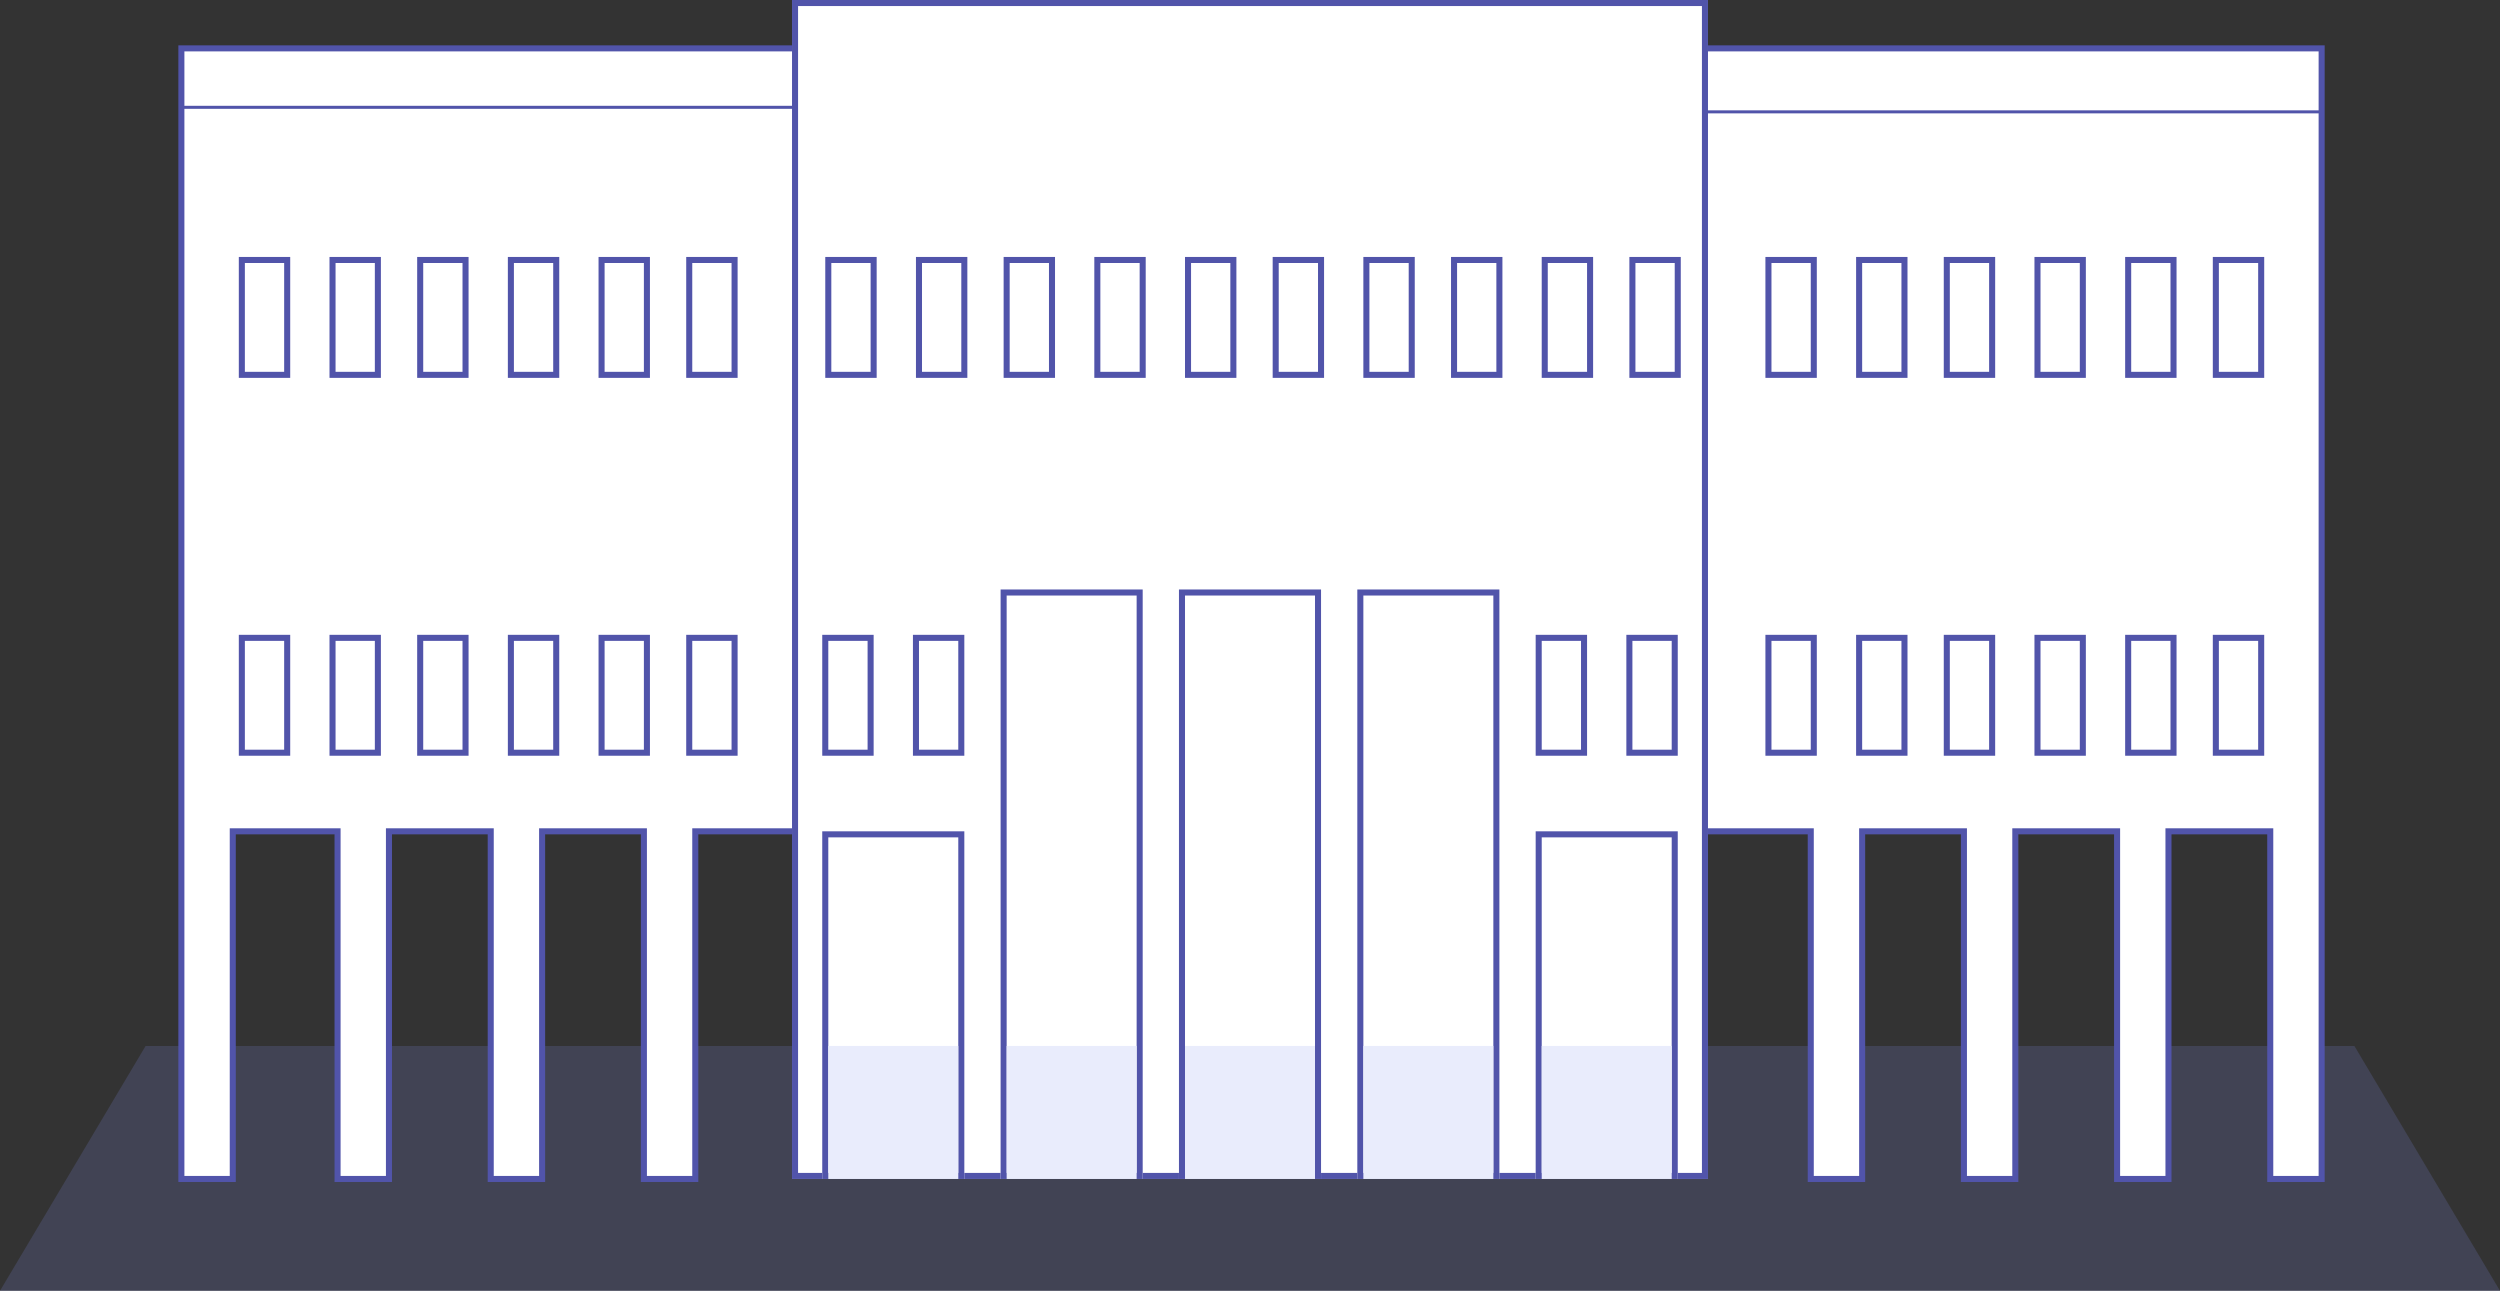 <?xml version="1.0" encoding="UTF-8"?>
<svg width="827px" height="427px" viewBox="0 0 827 427" version="1.1" xmlns="http://www.w3.org/2000/svg" xmlns:xlink="http://www.w3.org/1999/xlink">
    <rect x="0" y="0" width="827" height="427" fill="#333333" stroke="none"/>
    <!-- Generator: Sketch 47.1 (45422) - http://www.bohemiancoding.com/sketch -->
    <title>Group 4</title>
    <desc>Created with Sketch.</desc>
    <defs>
        <rect id="path-1" x="262" y="0" width="303" height="390"></rect>
        <rect id="path-2" x="390" y="195" width="47" height="195"></rect>
        <rect id="path-3" x="449" y="195" width="47" height="195"></rect>
        <rect id="path-4" x="331" y="195" width="47" height="195"></rect>
        <rect id="path-5" x="272" y="275" width="47" height="115"></rect>
        <rect id="path-6" x="508" y="275" width="47" height="115"></rect>
        <rect id="path-7" x="0" y="0" width="17" height="40"></rect>
        <rect id="path-8" x="30" y="0" width="17" height="40"></rect>
        <rect id="path-9" x="236" y="0" width="17" height="40"></rect>
        <rect id="path-10" x="266" y="0" width="17" height="40"></rect>
        <rect id="path-11" x="0" y="0" width="17" height="40"></rect>
        <rect id="path-12" x="30" y="0" width="17" height="40"></rect>
        <rect id="path-13" x="59" y="0" width="17" height="40"></rect>
        <rect id="path-14" x="89" y="0" width="17" height="40"></rect>
        <rect id="path-15" x="119" y="0" width="17" height="40"></rect>
        <rect id="path-16" x="148" y="0" width="17" height="40"></rect>
        <rect id="path-17" x="178" y="0" width="17" height="40"></rect>
        <rect id="path-18" x="207" y="0" width="17" height="40"></rect>
        <rect id="path-19" x="237" y="0" width="17" height="40"></rect>
        <rect id="path-20" x="266" y="0" width="17" height="40"></rect>
        <rect id="path-21" x="0" y="0" width="17" height="40"></rect>
        <rect id="path-22" x="30" y="0" width="17" height="40"></rect>
        <rect id="path-23" x="59" y="0" width="17" height="40"></rect>
        <rect id="path-24" x="89" y="0" width="17" height="40"></rect>
        <rect id="path-25" x="119" y="0" width="17" height="40"></rect>
        <rect id="path-26" x="148" y="0" width="17" height="40"></rect>
        <rect id="path-27" x="0" y="0" width="17" height="40"></rect>
        <rect id="path-28" x="30" y="0" width="17" height="40"></rect>
        <rect id="path-29" x="59" y="0" width="17" height="40"></rect>
        <rect id="path-30" x="89" y="0" width="17" height="40"></rect>
        <rect id="path-31" x="119" y="0" width="17" height="40"></rect>
        <rect id="path-32" x="148" y="0" width="17" height="40"></rect>
        <rect id="path-33" x="0" y="0" width="17" height="40"></rect>
        <rect id="path-34" x="30" y="0" width="17" height="40"></rect>
        <rect id="path-35" x="59" y="0" width="17" height="40"></rect>
        <rect id="path-36" x="89" y="0" width="17" height="40"></rect>
        <rect id="path-37" x="119" y="0" width="17" height="40"></rect>
        <rect id="path-38" x="148" y="0" width="17" height="40"></rect>
        <rect id="path-39" x="0" y="0" width="17" height="40"></rect>
        <rect id="path-40" x="30" y="0" width="17" height="40"></rect>
        <rect id="path-41" x="59" y="0" width="17" height="40"></rect>
        <rect id="path-42" x="89" y="0" width="17" height="40"></rect>
        <rect id="path-43" x="119" y="0" width="17" height="40"></rect>
        <rect id="path-44" x="148" y="0" width="17" height="40"></rect>
    </defs>
    <g id="Page-1" stroke="none" stroke-width="1" fill="none" fill-rule="evenodd">
        <g id="Group-4">
            <polygon id="Rectangle-6" fill-opacity="0.178" fill="#8390EC" points="48.156 346.024 778.844 346.024 827 427 0 427"></polygon>
            <path d="M60,274.5 L60,16 L768,16 L768,274.5 L768,390 L751,390 L751,275 L717.333,275 L717.333,390 L700.333,390 L700.333,275 L666.667,275 L666.667,390 L649.667,390 L649.667,275 L616,275 L616,390 L599,390 L599,275 L230,275 L230,390 L213,390 L213,275 L179.333,275 L179.333,390 L162.333,390 L162.333,275 L128.667,275 L128.667,390 L111.667,390 L111.667,275 L77,275 L77,390 L60,390 L60,274.5 Z" id="Combined-Shape" stroke="#5154AA" stroke-width="2" fill="#FFFFFF"></path>
            <g id="Rectangle">
                <use fill="#FFFFFF" fill-rule="evenodd" xlink:href="#path-1"></use>
                <rect stroke="#5154AA" stroke-width="2" x="263" y="1" width="301" height="388"></rect>
            </g>
            <g id="Rectangle-3">
                <use fill="#FFFFFF" fill-rule="evenodd" xlink:href="#path-2"></use>
                <rect stroke="#5154AA" stroke-width="2" x="391" y="196" width="45" height="193"></rect>
            </g>
            <g id="Rectangle-3">
                <use fill="#FFFFFF" fill-rule="evenodd" xlink:href="#path-3"></use>
                <rect stroke="#5154AA" stroke-width="2" x="450" y="196" width="45" height="193"></rect>
            </g>
            <g id="Rectangle-3">
                <use fill="#FFFFFF" fill-rule="evenodd" xlink:href="#path-4"></use>
                <rect stroke="#5154AA" stroke-width="2" x="332" y="196" width="45" height="193"></rect>
            </g>
            <g id="Rectangle-3">
                <use fill="#FFFFFF" fill-rule="evenodd" xlink:href="#path-5"></use>
                <rect stroke="#5154AA" stroke-width="2" x="273" y="276" width="45" height="113"></rect>
            </g>
            <g id="Rectangle-3">
                <use fill="#FFFFFF" fill-rule="evenodd" xlink:href="#path-6"></use>
                <rect stroke="#5154AA" stroke-width="2" x="509" y="276" width="45" height="113"></rect>
            </g>
            <g id="Group-3" transform="translate(272, 210)">
                <g id="Rectangle-3">
                    <use fill="#FFFFFF" fill-rule="evenodd" xlink:href="#path-7"></use>
                    <rect stroke="#5154AA" stroke-width="2" x="1" y="1" width="15" height="38"></rect>
                </g>
                <g id="Rectangle-3">
                    <use fill="#FFFFFF" fill-rule="evenodd" xlink:href="#path-8"></use>
                    <rect stroke="#5154AA" stroke-width="2" x="31" y="1" width="15" height="38"></rect>
                </g>
                <g id="Rectangle-3">
                    <use fill="#FFFFFF" fill-rule="evenodd" xlink:href="#path-9"></use>
                    <rect stroke="#5154AA" stroke-width="2" x="237" y="1" width="15" height="38"></rect>
                </g>
                <g id="Rectangle-3">
                    <use fill="#FFFFFF" fill-rule="evenodd" xlink:href="#path-10"></use>
                    <rect stroke="#5154AA" stroke-width="2" x="267" y="1" width="15" height="38"></rect>
                </g>
            </g>
            <g id="Group" transform="translate(273, 85)">
                <g id="Rectangle-3">
                    <use fill="#FFFFFF" fill-rule="evenodd" xlink:href="#path-11"></use>
                    <rect stroke="#5154AA" stroke-width="2" x="1" y="1" width="15" height="38"></rect>
                </g>
                <g id="Rectangle-3">
                    <use fill="#FFFFFF" fill-rule="evenodd" xlink:href="#path-12"></use>
                    <rect stroke="#5154AA" stroke-width="2" x="31" y="1" width="15" height="38"></rect>
                </g>
                <g id="Rectangle-3">
                    <use fill="#FFFFFF" fill-rule="evenodd" xlink:href="#path-13"></use>
                    <rect stroke="#5154AA" stroke-width="2" x="60" y="1" width="15" height="38"></rect>
                </g>
                <g id="Rectangle-3">
                    <use fill="#FFFFFF" fill-rule="evenodd" xlink:href="#path-14"></use>
                    <rect stroke="#5154AA" stroke-width="2" x="90" y="1" width="15" height="38"></rect>
                </g>
                <g id="Rectangle-3">
                    <use fill="#FFFFFF" fill-rule="evenodd" xlink:href="#path-15"></use>
                    <rect stroke="#5154AA" stroke-width="2" x="120" y="1" width="15" height="38"></rect>
                </g>
                <g id="Rectangle-3">
                    <use fill="#FFFFFF" fill-rule="evenodd" xlink:href="#path-16"></use>
                    <rect stroke="#5154AA" stroke-width="2" x="149" y="1" width="15" height="38"></rect>
                </g>
                <g id="Rectangle-3">
                    <use fill="#FFFFFF" fill-rule="evenodd" xlink:href="#path-17"></use>
                    <rect stroke="#5154AA" stroke-width="2" x="179" y="1" width="15" height="38"></rect>
                </g>
                <g id="Rectangle-3">
                    <use fill="#FFFFFF" fill-rule="evenodd" xlink:href="#path-18"></use>
                    <rect stroke="#5154AA" stroke-width="2" x="208" y="1" width="15" height="38"></rect>
                </g>
                <g id="Rectangle-3">
                    <use fill="#FFFFFF" fill-rule="evenodd" xlink:href="#path-19"></use>
                    <rect stroke="#5154AA" stroke-width="2" x="238" y="1" width="15" height="38"></rect>
                </g>
                <g id="Rectangle-3">
                    <use fill="#FFFFFF" fill-rule="evenodd" xlink:href="#path-20"></use>
                    <rect stroke="#5154AA" stroke-width="2" x="267" y="1" width="15" height="38"></rect>
                </g>
            </g>
            <path d="M60.5,35.5 L262.5,35.5" id="Line" stroke="#5154AA" stroke-linecap="square"></path>
            <path d="M565,37 L767,37" id="Line" stroke="#5154AA" stroke-linecap="square"></path>
            <g id="Group" transform="translate(79, 85)">
                <g id="Rectangle-3">
                    <use fill="#FFFFFF" fill-rule="evenodd" xlink:href="#path-21"></use>
                    <rect stroke="#5154AA" stroke-width="2" x="1" y="1" width="15" height="38"></rect>
                </g>
                <g id="Rectangle-3">
                    <use fill="#FFFFFF" fill-rule="evenodd" xlink:href="#path-22"></use>
                    <rect stroke="#5154AA" stroke-width="2" x="31" y="1" width="15" height="38"></rect>
                </g>
                <g id="Rectangle-3">
                    <use fill="#FFFFFF" fill-rule="evenodd" xlink:href="#path-23"></use>
                    <rect stroke="#5154AA" stroke-width="2" x="60" y="1" width="15" height="38"></rect>
                </g>
                <g id="Rectangle-3">
                    <use fill="#FFFFFF" fill-rule="evenodd" xlink:href="#path-24"></use>
                    <rect stroke="#5154AA" stroke-width="2" x="90" y="1" width="15" height="38"></rect>
                </g>
                <g id="Rectangle-3">
                    <use fill="#FFFFFF" fill-rule="evenodd" xlink:href="#path-25"></use>
                    <rect stroke="#5154AA" stroke-width="2" x="120" y="1" width="15" height="38"></rect>
                </g>
                <g id="Rectangle-3">
                    <use fill="#FFFFFF" fill-rule="evenodd" xlink:href="#path-26"></use>
                    <rect stroke="#5154AA" stroke-width="2" x="149" y="1" width="15" height="38"></rect>
                </g>
            </g>
            <g id="Group" transform="translate(79, 210)">
                <g id="Rectangle-3">
                    <use fill="#FFFFFF" fill-rule="evenodd" xlink:href="#path-27"></use>
                    <rect stroke="#5154AA" stroke-width="2" x="1" y="1" width="15" height="38"></rect>
                </g>
                <g id="Rectangle-3">
                    <use fill="#FFFFFF" fill-rule="evenodd" xlink:href="#path-28"></use>
                    <rect stroke="#5154AA" stroke-width="2" x="31" y="1" width="15" height="38"></rect>
                </g>
                <g id="Rectangle-3">
                    <use fill="#FFFFFF" fill-rule="evenodd" xlink:href="#path-29"></use>
                    <rect stroke="#5154AA" stroke-width="2" x="60" y="1" width="15" height="38"></rect>
                </g>
                <g id="Rectangle-3">
                    <use fill="#FFFFFF" fill-rule="evenodd" xlink:href="#path-30"></use>
                    <rect stroke="#5154AA" stroke-width="2" x="90" y="1" width="15" height="38"></rect>
                </g>
                <g id="Rectangle-3">
                    <use fill="#FFFFFF" fill-rule="evenodd" xlink:href="#path-31"></use>
                    <rect stroke="#5154AA" stroke-width="2" x="120" y="1" width="15" height="38"></rect>
                </g>
                <g id="Rectangle-3">
                    <use fill="#FFFFFF" fill-rule="evenodd" xlink:href="#path-32"></use>
                    <rect stroke="#5154AA" stroke-width="2" x="149" y="1" width="15" height="38"></rect>
                </g>
            </g>
            <g id="Group" transform="translate(584, 210)">
                <g id="Rectangle-3">
                    <use fill="#FFFFFF" fill-rule="evenodd" xlink:href="#path-33"></use>
                    <rect stroke="#5154AA" stroke-width="2" x="1" y="1" width="15" height="38"></rect>
                </g>
                <g id="Rectangle-3">
                    <use fill="#FFFFFF" fill-rule="evenodd" xlink:href="#path-34"></use>
                    <rect stroke="#5154AA" stroke-width="2" x="31" y="1" width="15" height="38"></rect>
                </g>
                <g id="Rectangle-3">
                    <use fill="#FFFFFF" fill-rule="evenodd" xlink:href="#path-35"></use>
                    <rect stroke="#5154AA" stroke-width="2" x="60" y="1" width="15" height="38"></rect>
                </g>
                <g id="Rectangle-3">
                    <use fill="#FFFFFF" fill-rule="evenodd" xlink:href="#path-36"></use>
                    <rect stroke="#5154AA" stroke-width="2" x="90" y="1" width="15" height="38"></rect>
                </g>
                <g id="Rectangle-3">
                    <use fill="#FFFFFF" fill-rule="evenodd" xlink:href="#path-37"></use>
                    <rect stroke="#5154AA" stroke-width="2" x="120" y="1" width="15" height="38"></rect>
                </g>
                <g id="Rectangle-3">
                    <use fill="#FFFFFF" fill-rule="evenodd" xlink:href="#path-38"></use>
                    <rect stroke="#5154AA" stroke-width="2" x="149" y="1" width="15" height="38"></rect>
                </g>
            </g>
            <g id="Group" transform="translate(584, 85)">
                <g id="Rectangle-3">
                    <use fill="#FFFFFF" fill-rule="evenodd" xlink:href="#path-39"></use>
                    <rect stroke="#5154AA" stroke-width="2" x="1" y="1" width="15" height="38"></rect>
                </g>
                <g id="Rectangle-3">
                    <use fill="#FFFFFF" fill-rule="evenodd" xlink:href="#path-40"></use>
                    <rect stroke="#5154AA" stroke-width="2" x="31" y="1" width="15" height="38"></rect>
                </g>
                <g id="Rectangle-3">
                    <use fill="#FFFFFF" fill-rule="evenodd" xlink:href="#path-41"></use>
                    <rect stroke="#5154AA" stroke-width="2" x="60" y="1" width="15" height="38"></rect>
                </g>
                <g id="Rectangle-3">
                    <use fill="#FFFFFF" fill-rule="evenodd" xlink:href="#path-42"></use>
                    <rect stroke="#5154AA" stroke-width="2" x="90" y="1" width="15" height="38"></rect>
                </g>
                <g id="Rectangle-3">
                    <use fill="#FFFFFF" fill-rule="evenodd" xlink:href="#path-43"></use>
                    <rect stroke="#5154AA" stroke-width="2" x="120" y="1" width="15" height="38"></rect>
                </g>
                <g id="Rectangle-3">
                    <use fill="#FFFFFF" fill-rule="evenodd" xlink:href="#path-44"></use>
                    <rect stroke="#5154AA" stroke-width="2" x="149" y="1" width="15" height="38"></rect>
                </g>
            </g>
            <g id="Group-2" transform="translate(599, 274)"></g>
            <rect id="Rectangle-5" fill="#E9ECFC" x="274" y="346" width="43" height="44"></rect>
            <rect id="Rectangle-5" fill="#E9ECFC" x="333" y="346" width="43" height="44"></rect>
            <rect id="Rectangle-5" fill="#E9ECFC" x="392" y="346" width="43" height="44"></rect>
            <rect id="Rectangle-5" fill="#E9ECFC" x="451" y="346" width="43" height="44"></rect>
            <rect id="Rectangle-5" fill="#E9ECFC" x="510" y="346" width="43" height="44"></rect>
        </g>
    </g>
</svg>